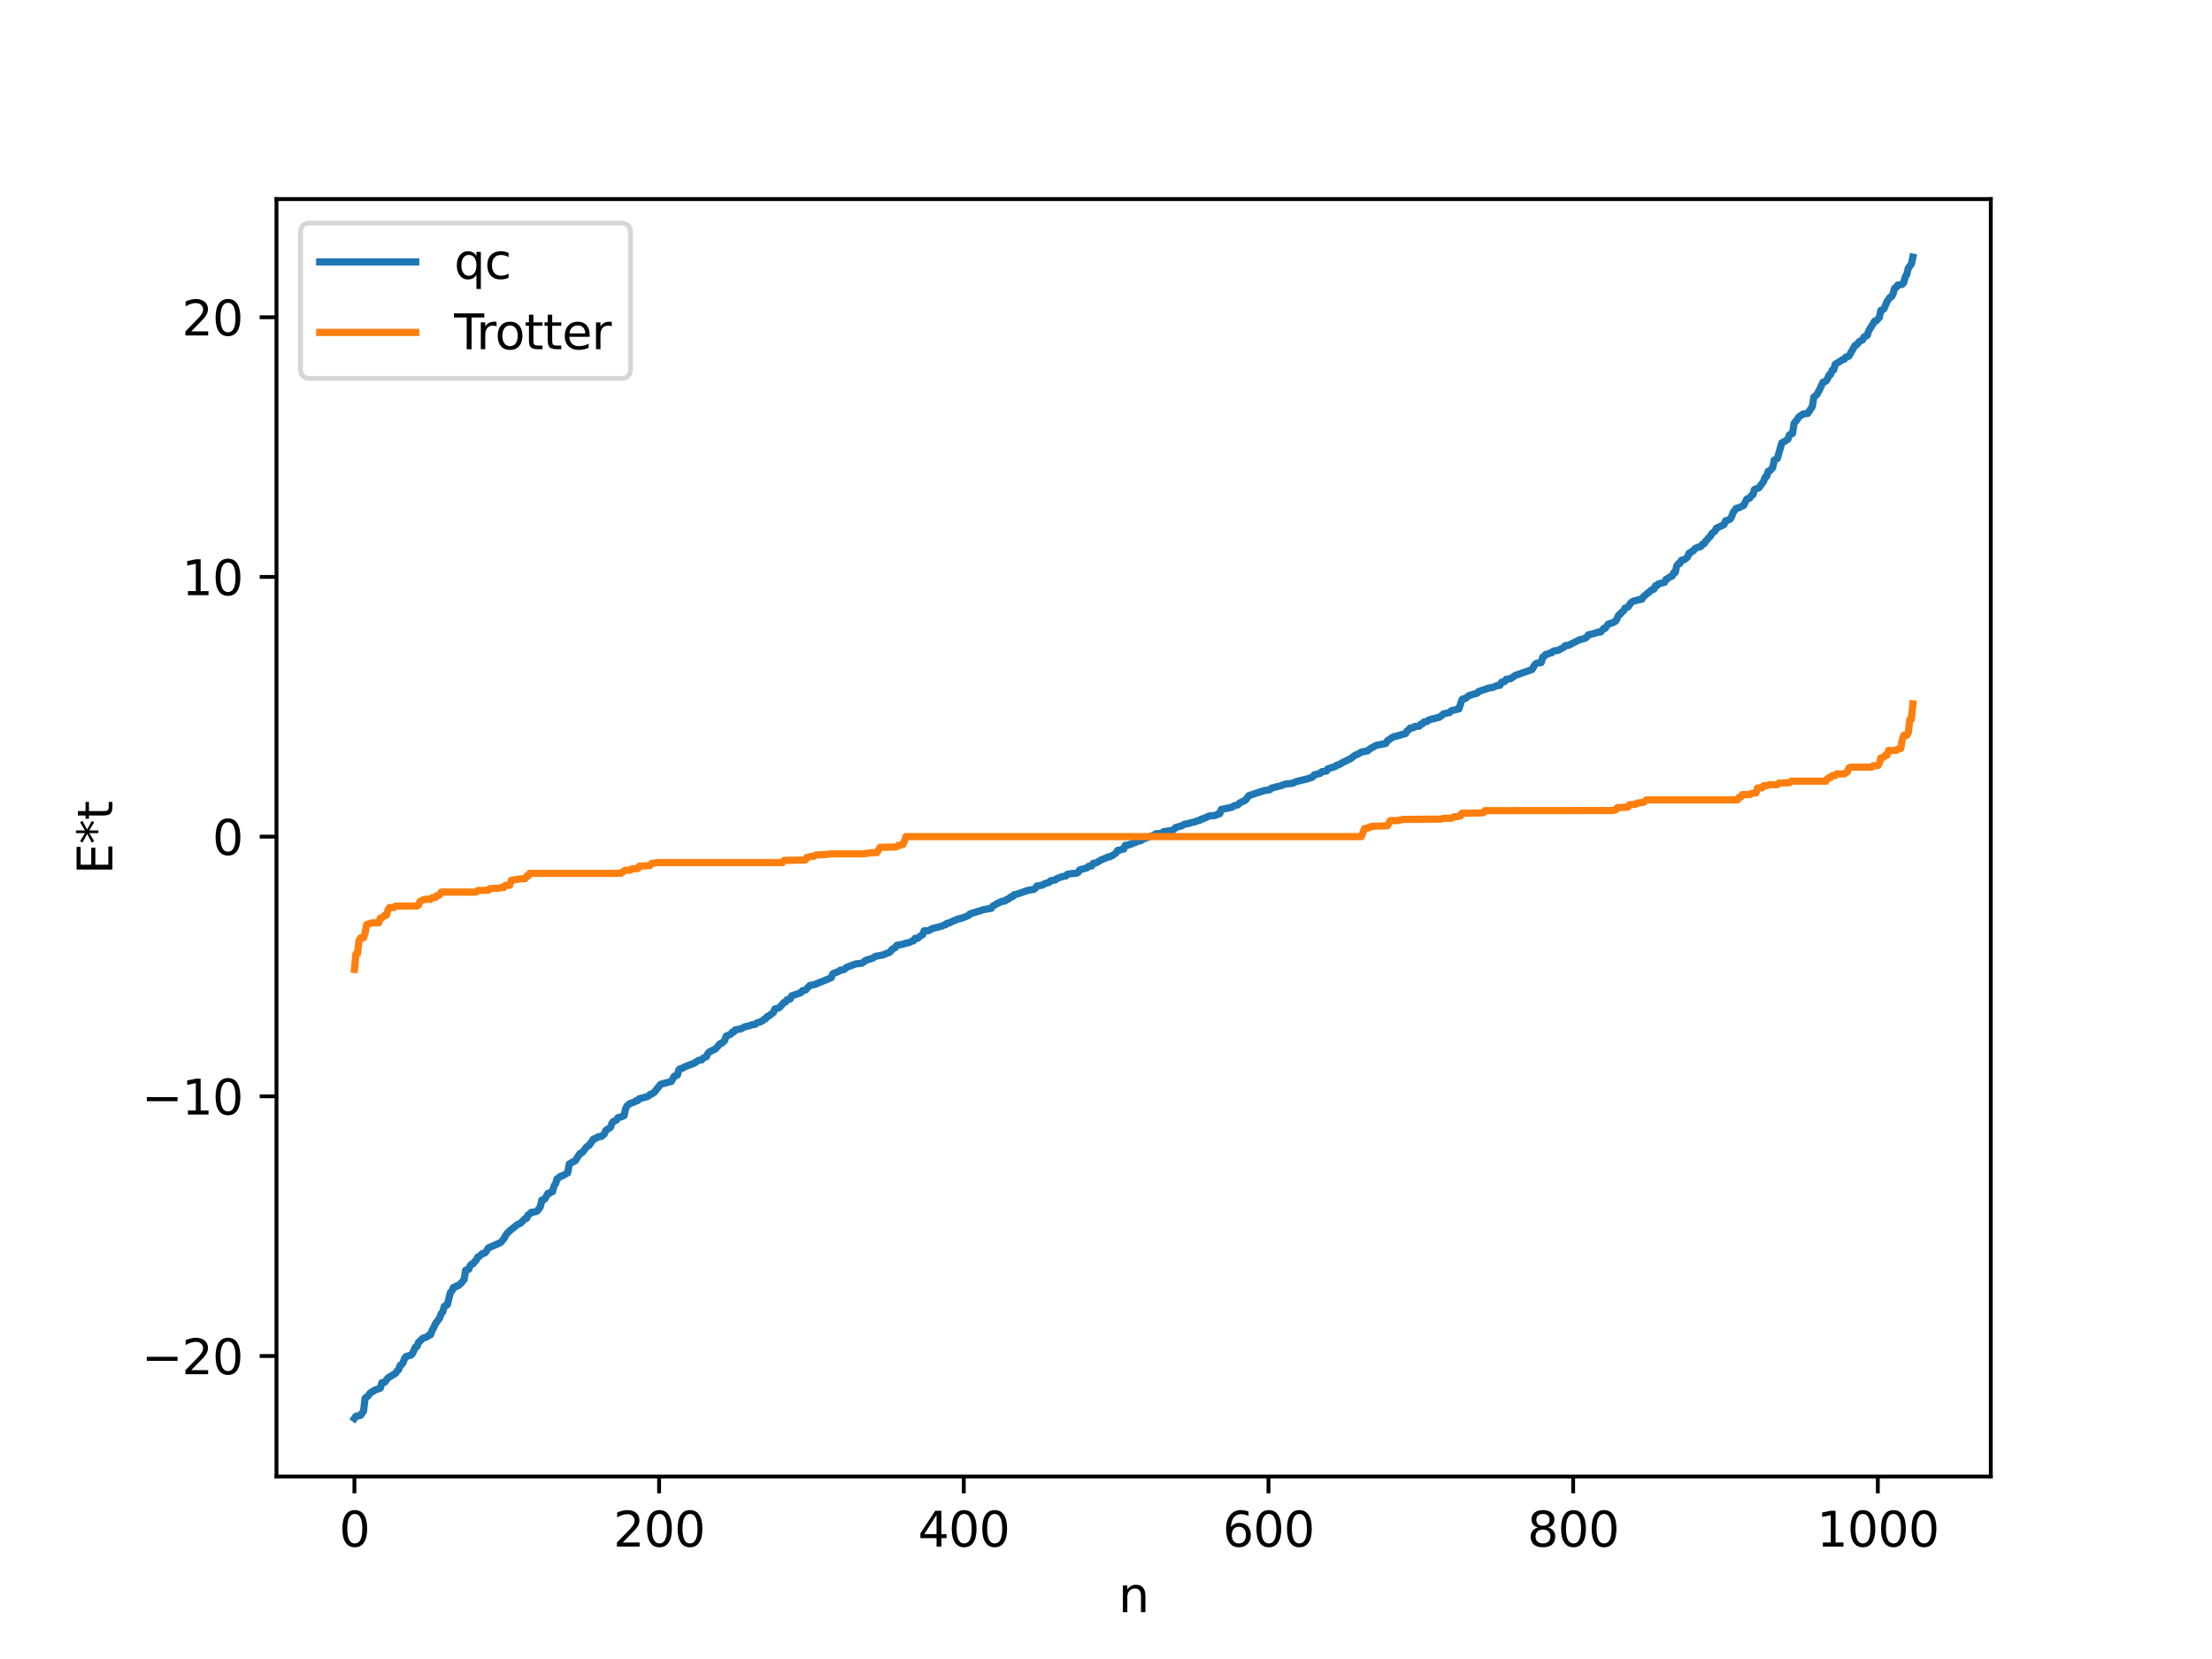 <?xml version="1.0" encoding="utf-8" standalone="no"?>
<!DOCTYPE svg PUBLIC "-//W3C//DTD SVG 1.1//EN"
  "http://www.w3.org/Graphics/SVG/1.1/DTD/svg11.dtd">
<svg xmlns:xlink="http://www.w3.org/1999/xlink" width="460.8pt" height="345.6pt" viewBox="0 0 460.8 345.6" xmlns="http://www.w3.org/2000/svg" version="1.1">
 <defs>
  <style type="text/css">*{stroke-linejoin: round; stroke-linecap: butt}</style>
 </defs>
 <g id="figure_1">
  <g id="patch_1">
   <path d="M 0 345.6 
L 460.8 345.6 
L 460.8 0 
L 0 0 
z
" style="fill: #ffffff"/>
  </g>
  <g id="axes_1">
   <g id="patch_2">
    <path d="M 57.6 307.584 
L 414.72 307.584 
L 414.72 41.472 
L 57.6 41.472 
z
" style="fill: #ffffff"/>
   </g>
   <g id="matplotlib.axis_1">
    <g id="xtick_1">
     <g id="line2d_1">
      <defs>
       <path id="mb90db8ab12" d="M 0 0 
L 0 3.5 
" style="stroke: #000000; stroke-width: 0.8"/>
      </defs>
      <g>
       <use xlink:href="#mb90db8ab12" x="73.833" y="307.584" style="stroke: #000000; stroke-width: 0.8"/>
      </g>
     </g>
     <g id="text_1">
      <!-- 0 -->
      <g transform="translate(70.651 322.182) scale(0.1 -0.1)">
       <defs>
        <path id="DejaVuSans-30" d="M 2034 4250 
Q 1547 4250 1301 3770 
Q 1056 3291 1056 2328 
Q 1056 1369 1301 889 
Q 1547 409 2034 409 
Q 2525 409 2770 889 
Q 3016 1369 3016 2328 
Q 3016 3291 2770 3770 
Q 2525 4250 2034 4250 
z
M 2034 4750 
Q 2819 4750 3233 4129 
Q 3647 3509 3647 2328 
Q 3647 1150 3233 529 
Q 2819 -91 2034 -91 
Q 1250 -91 836 529 
Q 422 1150 422 2328 
Q 422 3509 836 4129 
Q 1250 4750 2034 4750 
z
" transform="scale(0.016)"/>
       </defs>
       <use xlink:href="#DejaVuSans-30"/>
      </g>
     </g>
    </g>
    <g id="xtick_2">
     <g id="line2d_2">
      <g>
       <use xlink:href="#mb90db8ab12" x="137.304" y="307.584" style="stroke: #000000; stroke-width: 0.8"/>
      </g>
     </g>
     <g id="text_2">
      <!-- 200 -->
      <g transform="translate(127.76 322.182) scale(0.1 -0.1)">
       <defs>
        <path id="DejaVuSans-32" d="M 1228 531 
L 3431 531 
L 3431 0 
L 469 0 
L 469 531 
Q 828 903 1448 1529 
Q 2069 2156 2228 2338 
Q 2531 2678 2651 2914 
Q 2772 3150 2772 3378 
Q 2772 3750 2511 3984 
Q 2250 4219 1831 4219 
Q 1534 4219 1204 4116 
Q 875 4013 500 3803 
L 500 4441 
Q 881 4594 1212 4672 
Q 1544 4750 1819 4750 
Q 2544 4750 2975 4387 
Q 3406 4025 3406 3419 
Q 3406 3131 3298 2873 
Q 3191 2616 2906 2266 
Q 2828 2175 2409 1742 
Q 1991 1309 1228 531 
z
" transform="scale(0.016)"/>
       </defs>
       <use xlink:href="#DejaVuSans-32"/>
       <use xlink:href="#DejaVuSans-30" x="63.623"/>
       <use xlink:href="#DejaVuSans-30" x="127.246"/>
      </g>
     </g>
    </g>
    <g id="xtick_3">
     <g id="line2d_3">
      <g>
       <use xlink:href="#mb90db8ab12" x="200.775" y="307.584" style="stroke: #000000; stroke-width: 0.8"/>
      </g>
     </g>
     <g id="text_3">
      <!-- 400 -->
      <g transform="translate(191.231 322.182) scale(0.1 -0.1)">
       <defs>
        <path id="DejaVuSans-34" d="M 2419 4116 
L 825 1625 
L 2419 1625 
L 2419 4116 
z
M 2253 4666 
L 3047 4666 
L 3047 1625 
L 3713 1625 
L 3713 1100 
L 3047 1100 
L 3047 0 
L 2419 0 
L 2419 1100 
L 313 1100 
L 313 1709 
L 2253 4666 
z
" transform="scale(0.016)"/>
       </defs>
       <use xlink:href="#DejaVuSans-34"/>
       <use xlink:href="#DejaVuSans-30" x="63.623"/>
       <use xlink:href="#DejaVuSans-30" x="127.246"/>
      </g>
     </g>
    </g>
    <g id="xtick_4">
     <g id="line2d_4">
      <g>
       <use xlink:href="#mb90db8ab12" x="264.246" y="307.584" style="stroke: #000000; stroke-width: 0.8"/>
      </g>
     </g>
     <g id="text_4">
      <!-- 600 -->
      <g transform="translate(254.702 322.182) scale(0.1 -0.1)">
       <defs>
        <path id="DejaVuSans-36" d="M 2113 2584 
Q 1688 2584 1439 2293 
Q 1191 2003 1191 1497 
Q 1191 994 1439 701 
Q 1688 409 2113 409 
Q 2538 409 2786 701 
Q 3034 994 3034 1497 
Q 3034 2003 2786 2293 
Q 2538 2584 2113 2584 
z
M 3366 4563 
L 3366 3988 
Q 3128 4100 2886 4159 
Q 2644 4219 2406 4219 
Q 1781 4219 1451 3797 
Q 1122 3375 1075 2522 
Q 1259 2794 1537 2939 
Q 1816 3084 2150 3084 
Q 2853 3084 3261 2657 
Q 3669 2231 3669 1497 
Q 3669 778 3244 343 
Q 2819 -91 2113 -91 
Q 1303 -91 875 529 
Q 447 1150 447 2328 
Q 447 3434 972 4092 
Q 1497 4750 2381 4750 
Q 2619 4750 2861 4703 
Q 3103 4656 3366 4563 
z
" transform="scale(0.016)"/>
       </defs>
       <use xlink:href="#DejaVuSans-36"/>
       <use xlink:href="#DejaVuSans-30" x="63.623"/>
       <use xlink:href="#DejaVuSans-30" x="127.246"/>
      </g>
     </g>
    </g>
    <g id="xtick_5">
     <g id="line2d_5">
      <g>
       <use xlink:href="#mb90db8ab12" x="327.717" y="307.584" style="stroke: #000000; stroke-width: 0.8"/>
      </g>
     </g>
     <g id="text_5">
      <!-- 800 -->
      <g transform="translate(318.173 322.182) scale(0.1 -0.1)">
       <defs>
        <path id="DejaVuSans-38" d="M 2034 2216 
Q 1584 2216 1326 1975 
Q 1069 1734 1069 1313 
Q 1069 891 1326 650 
Q 1584 409 2034 409 
Q 2484 409 2743 651 
Q 3003 894 3003 1313 
Q 3003 1734 2745 1975 
Q 2488 2216 2034 2216 
z
M 1403 2484 
Q 997 2584 770 2862 
Q 544 3141 544 3541 
Q 544 4100 942 4425 
Q 1341 4750 2034 4750 
Q 2731 4750 3128 4425 
Q 3525 4100 3525 3541 
Q 3525 3141 3298 2862 
Q 3072 2584 2669 2484 
Q 3125 2378 3379 2068 
Q 3634 1759 3634 1313 
Q 3634 634 3220 271 
Q 2806 -91 2034 -91 
Q 1263 -91 848 271 
Q 434 634 434 1313 
Q 434 1759 690 2068 
Q 947 2378 1403 2484 
z
M 1172 3481 
Q 1172 3119 1398 2916 
Q 1625 2713 2034 2713 
Q 2441 2713 2670 2916 
Q 2900 3119 2900 3481 
Q 2900 3844 2670 4047 
Q 2441 4250 2034 4250 
Q 1625 4250 1398 4047 
Q 1172 3844 1172 3481 
z
" transform="scale(0.016)"/>
       </defs>
       <use xlink:href="#DejaVuSans-38"/>
       <use xlink:href="#DejaVuSans-30" x="63.623"/>
       <use xlink:href="#DejaVuSans-30" x="127.246"/>
      </g>
     </g>
    </g>
    <g id="xtick_6">
     <g id="line2d_6">
      <g>
       <use xlink:href="#mb90db8ab12" x="391.188" y="307.584" style="stroke: #000000; stroke-width: 0.8"/>
      </g>
     </g>
     <g id="text_6">
      <!-- 1000 -->
      <g transform="translate(378.463 322.182) scale(0.1 -0.1)">
       <defs>
        <path id="DejaVuSans-31" d="M 794 531 
L 1825 531 
L 1825 4091 
L 703 3866 
L 703 4441 
L 1819 4666 
L 2450 4666 
L 2450 531 
L 3481 531 
L 3481 0 
L 794 0 
L 794 531 
z
" transform="scale(0.016)"/>
       </defs>
       <use xlink:href="#DejaVuSans-31"/>
       <use xlink:href="#DejaVuSans-30" x="63.623"/>
       <use xlink:href="#DejaVuSans-30" x="127.246"/>
       <use xlink:href="#DejaVuSans-30" x="190.869"/>
      </g>
     </g>
    </g>
    <g id="text_7">
     <!-- n -->
     <g transform="translate(232.991 335.861) scale(0.1 -0.1)">
      <defs>
       <path id="DejaVuSans-6e" d="M 3513 2113 
L 3513 0 
L 2938 0 
L 2938 2094 
Q 2938 2591 2744 2837 
Q 2550 3084 2163 3084 
Q 1697 3084 1428 2787 
Q 1159 2491 1159 1978 
L 1159 0 
L 581 0 
L 581 3500 
L 1159 3500 
L 1159 2956 
Q 1366 3272 1645 3428 
Q 1925 3584 2291 3584 
Q 2894 3584 3203 3211 
Q 3513 2838 3513 2113 
z
" transform="scale(0.016)"/>
      </defs>
      <use xlink:href="#DejaVuSans-6e"/>
     </g>
    </g>
   </g>
   <g id="matplotlib.axis_2">
    <g id="ytick_1">
     <g id="line2d_7">
      <defs>
       <path id="mfe3b3a4304" d="M 0 0 
L -3.5 0 
" style="stroke: #000000; stroke-width: 0.8"/>
      </defs>
      <g>
       <use xlink:href="#mfe3b3a4304" x="57.6" y="282.479" style="stroke: #000000; stroke-width: 0.8"/>
      </g>
     </g>
     <g id="text_8">
      <!-- −20 -->
      <g transform="translate(29.495 286.279) scale(0.1 -0.1)">
       <defs>
        <path id="DejaVuSans-2212" d="M 678 2272 
L 4684 2272 
L 4684 1741 
L 678 1741 
L 678 2272 
z
" transform="scale(0.016)"/>
       </defs>
       <use xlink:href="#DejaVuSans-2212"/>
       <use xlink:href="#DejaVuSans-32" x="83.789"/>
       <use xlink:href="#DejaVuSans-30" x="147.412"/>
      </g>
     </g>
    </g>
    <g id="ytick_2">
     <g id="line2d_8">
      <g>
       <use xlink:href="#mfe3b3a4304" x="57.6" y="228.381" style="stroke: #000000; stroke-width: 0.8"/>
      </g>
     </g>
     <g id="text_9">
      <!-- −10 -->
      <g transform="translate(29.495 232.181) scale(0.1 -0.1)">
       <use xlink:href="#DejaVuSans-2212"/>
       <use xlink:href="#DejaVuSans-31" x="83.789"/>
       <use xlink:href="#DejaVuSans-30" x="147.412"/>
      </g>
     </g>
    </g>
    <g id="ytick_3">
     <g id="line2d_9">
      <g>
       <use xlink:href="#mfe3b3a4304" x="57.6" y="174.284" style="stroke: #000000; stroke-width: 0.8"/>
      </g>
     </g>
     <g id="text_10">
      <!-- 0 -->
      <g transform="translate(44.237 178.083) scale(0.1 -0.1)">
       <use xlink:href="#DejaVuSans-30"/>
      </g>
     </g>
    </g>
    <g id="ytick_4">
     <g id="line2d_10">
      <g>
       <use xlink:href="#mfe3b3a4304" x="57.6" y="120.186" style="stroke: #000000; stroke-width: 0.8"/>
      </g>
     </g>
     <g id="text_11">
      <!-- 10 -->
      <g transform="translate(37.875 123.985) scale(0.1 -0.1)">
       <use xlink:href="#DejaVuSans-31"/>
       <use xlink:href="#DejaVuSans-30" x="63.623"/>
      </g>
     </g>
    </g>
    <g id="ytick_5">
     <g id="line2d_11">
      <g>
       <use xlink:href="#mfe3b3a4304" x="57.6" y="66.088" style="stroke: #000000; stroke-width: 0.8"/>
      </g>
     </g>
     <g id="text_12">
      <!-- 20 -->
      <g transform="translate(37.875 69.887) scale(0.1 -0.1)">
       <use xlink:href="#DejaVuSans-32"/>
       <use xlink:href="#DejaVuSans-30" x="63.623"/>
      </g>
     </g>
    </g>
    <g id="text_13">
     <!-- E*t -->
     <g transform="translate(23.416 182.148) rotate(-90) scale(0.1 -0.1)">
      <defs>
       <path id="DejaVuSans-45" d="M 628 4666 
L 3578 4666 
L 3578 4134 
L 1259 4134 
L 1259 2753 
L 3481 2753 
L 3481 2222 
L 1259 2222 
L 1259 531 
L 3634 531 
L 3634 0 
L 628 0 
L 628 4666 
z
" transform="scale(0.016)"/>
       <path id="DejaVuSans-2a" d="M 3009 3897 
L 1888 3291 
L 3009 2681 
L 2828 2375 
L 1778 3009 
L 1778 1831 
L 1422 1831 
L 1422 3009 
L 372 2375 
L 191 2681 
L 1313 3291 
L 191 3897 
L 372 4206 
L 1422 3572 
L 1422 4750 
L 1778 4750 
L 1778 3572 
L 2828 4206 
L 3009 3897 
z
" transform="scale(0.016)"/>
       <path id="DejaVuSans-74" d="M 1172 4494 
L 1172 3500 
L 2356 3500 
L 2356 3053 
L 1172 3053 
L 1172 1153 
Q 1172 725 1289 603 
Q 1406 481 1766 481 
L 2356 481 
L 2356 0 
L 1766 0 
Q 1100 0 847 248 
Q 594 497 594 1153 
L 594 3053 
L 172 3053 
L 172 3500 
L 594 3500 
L 594 4494 
L 1172 4494 
z
" transform="scale(0.016)"/>
      </defs>
      <use xlink:href="#DejaVuSans-45"/>
      <use xlink:href="#DejaVuSans-2a" x="63.184"/>
      <use xlink:href="#DejaVuSans-74" x="113.184"/>
     </g>
    </g>
   </g>
   <g id="line2d_12">
    <path d="M 73.833 295.488 
L 74.15 295.033 
L 75.102 294.857 
L 75.737 293.952 
L 76.054 291.266 
L 76.689 290.813 
L 77.006 290.295 
L 77.324 290.026 
L 77.641 289.907 
L 77.958 289.638 
L 79.228 289.177 
L 79.545 288.065 
L 80.18 287.916 
L 80.815 287.052 
L 82.084 286.291 
L 82.401 286.095 
L 82.719 285.584 
L 83.036 285.339 
L 83.353 284.414 
L 83.671 284.264 
L 83.988 283.817 
L 84.305 282.946 
L 84.623 282.573 
L 85.575 282.315 
L 85.892 282.032 
L 86.527 280.642 
L 86.844 280.533 
L 87.162 279.673 
L 88.114 278.759 
L 88.748 278.586 
L 89.066 278.415 
L 89.383 278.1 
L 89.7 278.051 
L 90.018 277.146 
L 90.335 276.636 
L 90.653 275.859 
L 91.605 274.51 
L 91.922 273.644 
L 92.239 273.28 
L 92.557 272.14 
L 93.191 271.804 
L 93.826 269.243 
L 94.143 268.946 
L 94.461 268.192 
L 94.778 268.152 
L 95.096 267.875 
L 95.413 267.861 
L 96.048 267.329 
L 96.682 266.557 
L 97 264.605 
L 97.634 264.427 
L 97.952 263.647 
L 98.269 263.317 
L 98.586 263.241 
L 98.904 262.769 
L 99.221 262.51 
L 99.539 261.858 
L 99.856 261.711 
L 100.491 261.143 
L 100.808 261.103 
L 101.125 260.926 
L 101.76 259.954 
L 104.299 258.838 
L 104.934 258.087 
L 105.568 256.995 
L 106.203 256.382 
L 107.79 255.104 
L 108.424 254.834 
L 109.377 253.863 
L 109.694 253.8 
L 110.011 253.08 
L 110.329 252.94 
L 110.646 252.563 
L 111.598 252.421 
L 111.915 252.282 
L 112.55 251.425 
L 112.867 249.999 
L 113.185 249.968 
L 113.502 249.749 
L 114.137 248.604 
L 114.454 248.602 
L 114.772 248.291 
L 115.089 248.255 
L 115.406 247.085 
L 115.724 246.628 
L 116.041 245.571 
L 116.358 245.407 
L 116.676 245.085 
L 117.31 244.881 
L 117.945 244.489 
L 118.262 244.324 
L 118.58 242.49 
L 119.215 242.104 
L 119.849 241.807 
L 120.801 240.31 
L 121.119 240.19 
L 121.436 239.93 
L 122.071 239.095 
L 122.388 238.762 
L 122.705 238.616 
L 123.658 237.266 
L 123.975 237.233 
L 124.61 236.805 
L 125.244 236.748 
L 125.879 236.259 
L 126.196 235.487 
L 127.148 234.871 
L 127.466 234.017 
L 127.783 233.61 
L 128.418 233.342 
L 128.735 232.815 
L 129.37 232.676 
L 130.005 232.413 
L 130.322 230.984 
L 130.639 230.352 
L 131.274 229.865 
L 132.226 229.54 
L 132.543 229.271 
L 132.861 229.263 
L 133.178 228.885 
L 134.765 228.47 
L 135.082 228.323 
L 135.4 227.992 
L 135.717 227.943 
L 136.352 227.487 
L 137.621 225.879 
L 139.843 225.285 
L 140.477 224.178 
L 141.112 223.963 
L 141.429 222.825 
L 141.747 222.612 
L 142.064 222.586 
L 142.699 222.207 
L 144.603 221.492 
L 145.238 221.065 
L 145.555 220.886 
L 146.19 220.785 
L 146.507 220.411 
L 147.142 220.135 
L 147.459 219.49 
L 147.777 219.125 
L 149.046 218.518 
L 149.998 217.425 
L 150.315 217.35 
L 150.95 216.784 
L 151.267 215.854 
L 151.902 215.559 
L 152.22 215.45 
L 152.537 215.031 
L 152.854 214.983 
L 153.172 214.543 
L 154.124 214.371 
L 154.441 214.294 
L 155.076 213.925 
L 156.028 213.708 
L 156.662 213.478 
L 157.297 213.419 
L 157.615 213.122 
L 158.249 212.918 
L 158.884 212.632 
L 159.201 212.317 
L 159.519 212.208 
L 159.836 211.76 
L 160.153 211.664 
L 161.105 210.91 
L 161.423 210.179 
L 162.058 210.025 
L 162.375 209.893 
L 163.327 208.815 
L 163.644 208.735 
L 163.962 208.247 
L 164.596 208.125 
L 164.914 207.458 
L 166.818 206.808 
L 167.135 206.393 
L 167.77 206.263 
L 168.722 205.281 
L 169.674 205.105 
L 172.53 203.944 
L 173.165 203.667 
L 173.482 202.851 
L 174.752 202.343 
L 175.069 202.093 
L 175.704 202.03 
L 176.021 201.849 
L 176.339 201.517 
L 178.243 200.805 
L 179.512 200.656 
L 180.464 200.002 
L 181.734 199.641 
L 182.368 199.222 
L 183.638 198.991 
L 184.272 198.83 
L 184.59 198.64 
L 185.224 198.437 
L 185.542 198.18 
L 185.859 197.74 
L 186.494 197.413 
L 186.811 196.926 
L 188.081 196.705 
L 188.715 196.474 
L 189.35 196.383 
L 189.985 196.053 
L 190.302 195.99 
L 190.62 195.468 
L 191.254 195.434 
L 191.572 195.093 
L 192.206 194.716 
L 192.524 193.895 
L 193.476 193.869 
L 194.11 193.475 
L 196.332 192.888 
L 196.649 192.691 
L 196.967 192.637 
L 197.284 192.334 
L 197.601 192.328 
L 198.871 191.72 
L 199.188 191.65 
L 199.505 191.442 
L 200.14 191.344 
L 201.727 190.745 
L 202.044 190.395 
L 204.9 189.495 
L 206.487 189.227 
L 206.805 188.78 
L 208.074 188.033 
L 208.391 187.958 
L 208.709 187.751 
L 209.343 187.714 
L 209.661 187.384 
L 209.978 187.351 
L 210.613 186.823 
L 210.93 186.799 
L 211.248 186.393 
L 211.882 186.266 
L 214.104 185.485 
L 215.373 185.27 
L 215.691 185.022 
L 216.008 184.568 
L 216.96 184.426 
L 217.277 184.33 
L 217.595 184.076 
L 218.547 183.826 
L 218.864 183.47 
L 219.816 183.313 
L 220.134 183.022 
L 221.403 182.586 
L 222.038 182.49 
L 222.355 182.134 
L 222.99 182.02 
L 224.259 181.898 
L 224.577 181.757 
L 224.894 181.221 
L 226.481 180.775 
L 226.798 180.454 
L 227.433 180.391 
L 227.75 179.842 
L 228.385 179.744 
L 229.337 179.151 
L 230.606 178.64 
L 230.924 178.482 
L 231.241 178.472 
L 231.876 178.135 
L 232.51 177.666 
L 232.828 177.15 
L 233.145 177.125 
L 233.78 176.892 
L 234.097 176.882 
L 234.415 176.082 
L 235.049 176.062 
L 235.367 175.868 
L 235.684 175.851 
L 236.319 175.519 
L 236.636 175.476 
L 236.953 175.285 
L 237.588 175.153 
L 238.223 174.76 
L 240.444 173.943 
L 240.762 173.697 
L 242.031 173.598 
L 242.348 173.274 
L 244.253 172.961 
L 244.57 172.761 
L 244.887 172.392 
L 246.157 172.041 
L 246.791 171.681 
L 247.426 171.597 
L 248.378 171.306 
L 249.013 171.196 
L 249.33 171.021 
L 249.965 170.865 
L 250.282 170.604 
L 250.6 170.585 
L 251.869 169.987 
L 253.139 169.893 
L 253.773 169.536 
L 254.091 169.51 
L 254.408 168.621 
L 256.629 168.176 
L 256.947 167.908 
L 257.899 167.649 
L 258.216 167.295 
L 259.486 166.666 
L 260.12 165.761 
L 263.294 164.708 
L 264.563 164.506 
L 264.881 164.18 
L 266.785 163.692 
L 267.737 163.339 
L 269.324 163.158 
L 269.958 162.833 
L 272.497 162.214 
L 273.449 161.872 
L 273.767 161.427 
L 275.036 161.103 
L 275.353 160.76 
L 276.305 160.632 
L 276.623 160.16 
L 278.21 159.663 
L 278.527 159.369 
L 278.844 159.342 
L 279.479 158.968 
L 281.383 158.016 
L 282.018 157.54 
L 282.335 157.314 
L 282.97 157.062 
L 283.605 156.665 
L 284.874 156.419 
L 285.509 155.914 
L 286.778 155.241 
L 288.682 154.883 
L 289 154.336 
L 289.952 153.692 
L 290.269 153.507 
L 290.904 153.352 
L 291.856 153.072 
L 292.808 152.809 
L 293.125 152.252 
L 293.443 152.071 
L 293.76 151.661 
L 294.395 151.617 
L 294.712 151.326 
L 295.664 151.274 
L 295.981 150.854 
L 296.299 150.807 
L 296.616 150.417 
L 297.251 150.324 
L 297.568 150.029 
L 298.52 149.717 
L 298.838 149.714 
L 299.472 149.464 
L 299.79 149.444 
L 300.424 148.99 
L 300.742 148.702 
L 302.011 148.426 
L 302.329 148.055 
L 303.915 147.674 
L 304.55 145.754 
L 304.867 145.547 
L 305.185 145.536 
L 306.137 144.855 
L 307.724 144.399 
L 308.041 144.051 
L 310.262 143.293 
L 310.897 143.233 
L 311.849 142.828 
L 312.484 142.745 
L 312.801 142.109 
L 313.436 141.991 
L 313.753 141.518 
L 314.705 141.377 
L 315.658 140.707 
L 319.148 139.471 
L 319.783 138.392 
L 320.1 138.167 
L 321.053 138.031 
L 321.37 136.897 
L 321.687 136.738 
L 322.005 136.327 
L 322.322 136.302 
L 322.957 136.009 
L 323.274 135.969 
L 323.591 135.617 
L 324.226 135.517 
L 324.543 135.502 
L 325.813 134.809 
L 326.13 134.466 
L 326.765 134.443 
L 327.4 134.108 
L 328.986 133.316 
L 330.256 132.94 
L 330.573 132.683 
L 330.891 132.242 
L 332.477 131.87 
L 332.795 131.691 
L 333.429 131.676 
L 334.064 130.92 
L 334.381 130.881 
L 335.016 130.029 
L 335.968 129.711 
L 336.603 129.372 
L 337.238 128.086 
L 337.555 127.945 
L 337.872 127.478 
L 338.19 127.285 
L 338.507 126.692 
L 339.142 126.454 
L 339.777 125.526 
L 340.411 125.165 
L 341.046 125.074 
L 341.363 124.906 
L 341.998 124.849 
L 342.315 124.353 
L 342.95 123.814 
L 344.22 122.778 
L 344.537 122.741 
L 344.854 122.025 
L 345.172 121.997 
L 345.489 121.628 
L 346.758 121.321 
L 347.076 120.663 
L 347.393 120.573 
L 347.71 120.269 
L 348.345 119.998 
L 348.662 119.321 
L 348.98 119.277 
L 349.297 117.892 
L 349.615 117.436 
L 349.932 117.394 
L 350.249 116.737 
L 350.884 116.581 
L 351.519 116.088 
L 351.836 115.252 
L 352.153 115.176 
L 352.471 114.841 
L 352.788 114.719 
L 353.105 114.271 
L 353.74 113.971 
L 354.058 113.964 
L 354.375 113.783 
L 354.692 113.34 
L 355.01 113.277 
L 355.327 112.712 
L 355.644 112.434 
L 355.962 111.996 
L 356.279 111.752 
L 356.596 111.164 
L 357.231 110.663 
L 357.548 110.045 
L 359.135 109.285 
L 359.453 108.508 
L 360.087 108.312 
L 360.405 108.142 
L 360.722 107.661 
L 361.039 106.775 
L 361.674 105.902 
L 362.309 105.751 
L 362.943 105.434 
L 363.261 105.258 
L 363.896 103.96 
L 364.53 103.735 
L 364.848 103.226 
L 365.165 103.054 
L 365.482 101.976 
L 366.434 101.608 
L 367.386 100.281 
L 367.704 99.433 
L 368.021 99.251 
L 368.339 98.198 
L 368.656 98.104 
L 369.291 97.394 
L 369.608 95.846 
L 370.243 95.528 
L 371.195 92.24 
L 371.829 91.908 
L 372.464 91.491 
L 372.781 90.579 
L 373.416 90.288 
L 373.734 88.202 
L 374.368 87.429 
L 374.686 86.888 
L 375.638 86.235 
L 376.59 86.128 
L 377.542 84.687 
L 377.859 82.708 
L 378.494 82.201 
L 379.129 80.994 
L 379.763 79.627 
L 380.398 79.38 
L 380.715 78.908 
L 381.033 78.108 
L 381.35 78.003 
L 381.667 77.118 
L 381.985 77.067 
L 382.302 75.905 
L 383.889 74.887 
L 384.206 74.833 
L 384.524 74.374 
L 384.841 74.344 
L 385.158 74.182 
L 386.428 71.978 
L 386.745 71.848 
L 387.38 71.103 
L 388.015 70.816 
L 388.332 70.158 
L 388.967 69.901 
L 389.284 68.929 
L 390.553 66.865 
L 390.871 66.841 
L 391.505 66.098 
L 391.823 64.649 
L 392.14 64.576 
L 392.458 64.338 
L 393.092 62.835 
L 393.727 61.93 
L 394.044 61.803 
L 394.362 61.197 
L 394.679 60.046 
L 394.996 59.91 
L 395.314 59.388 
L 396.266 59.244 
L 396.583 58.847 
L 396.9 57.695 
L 397.218 57.156 
L 397.535 55.855 
L 398.17 55.031 
L 398.487 53.568 
L 398.487 53.568 
" clip-path="url(#p1354db51b9)" style="fill: none; stroke: #1f77b4; stroke-width: 1.5; stroke-linecap: square"/>
   </g>
   <g id="line2d_13">
    <path d="M 73.833 201.941 
L 74.15 198.713 
L 74.467 198.713 
L 74.785 195.955 
L 75.102 195.382 
L 75.737 195.382 
L 76.054 194.349 
L 76.372 192.607 
L 77.641 192.23 
L 78.91 192.23 
L 79.228 191.247 
L 79.545 191.247 
L 80.18 190.672 
L 80.497 190.672 
L 80.815 189.585 
L 81.132 189.073 
L 82.084 189.064 
L 82.401 188.761 
L 86.844 188.744 
L 87.162 188.578 
L 87.479 187.791 
L 88.431 187.344 
L 89.7 187.344 
L 90.018 186.996 
L 90.653 186.996 
L 90.97 186.591 
L 91.287 186.591 
L 91.605 186.38 
L 91.922 185.838 
L 99.221 185.838 
L 99.539 185.515 
L 101.76 185.438 
L 102.077 185.103 
L 103.981 185.028 
L 104.299 184.897 
L 104.934 184.897 
L 105.251 184.438 
L 106.203 184.415 
L 106.52 183.378 
L 108.742 183.037 
L 109.377 183.037 
L 109.694 182.513 
L 110.011 182.513 
L 110.329 181.934 
L 129.37 181.934 
L 130.005 181.416 
L 130.322 181.296 
L 131.274 181.276 
L 131.591 181.007 
L 132.861 180.946 
L 133.178 180.428 
L 135.4 180.319 
L 135.717 179.878 
L 136.986 179.693 
L 163.01 179.693 
L 163.327 179.235 
L 167.77 179.151 
L 168.087 178.584 
L 168.405 178.584 
L 168.722 178.432 
L 169.674 178.335 
L 169.991 178.101 
L 171.896 178.03 
L 172.53 177.936 
L 173.165 177.866 
L 180.147 177.866 
L 180.464 177.745 
L 180.781 177.745 
L 181.416 177.627 
L 182.686 177.627 
L 183.32 176.524 
L 186.494 176.45 
L 186.811 176.354 
L 187.129 176.111 
L 187.446 176.111 
L 187.763 175.947 
L 188.081 175.947 
L 188.398 175.261 
L 188.715 174.284 
L 283.605 174.284 
L 284.239 172.62 
L 284.557 172.62 
L 284.874 172.456 
L 285.191 172.456 
L 285.509 172.213 
L 286.143 172.117 
L 289 172.043 
L 289.634 170.94 
L 291.221 170.94 
L 292.173 170.701 
L 300.107 170.631 
L 300.742 170.466 
L 302.329 170.466 
L 302.963 170.135 
L 303.598 170.135 
L 303.915 169.983 
L 304.233 169.983 
L 304.55 169.416 
L 308.993 169.332 
L 309.31 168.874 
L 335.968 168.849 
L 336.603 168.689 
L 336.92 168.248 
L 339.142 168.139 
L 339.459 167.621 
L 340.729 167.56 
L 341.046 167.291 
L 342.315 167.151 
L 342.633 166.962 
L 342.95 166.633 
L 361.991 166.633 
L 362.309 166.054 
L 362.626 166.054 
L 362.943 165.53 
L 364.53 165.53 
L 364.848 165.292 
L 365.8 165.189 
L 366.117 164.153 
L 367.069 164.129 
L 367.386 163.67 
L 368.021 163.67 
L 368.656 163.464 
L 370.243 163.464 
L 370.56 163.129 
L 372.781 163.053 
L 373.099 162.729 
L 380.398 162.729 
L 380.715 162.187 
L 381.033 161.976 
L 381.35 161.976 
L 381.667 161.572 
L 382.302 161.572 
L 382.62 161.223 
L 384.206 161.223 
L 384.841 160.776 
L 385.158 159.989 
L 385.476 159.823 
L 389.919 159.806 
L 390.236 159.503 
L 391.188 159.494 
L 391.505 158.982 
L 391.823 157.895 
L 392.14 157.895 
L 392.458 157.675 
L 392.775 157.32 
L 393.092 157.32 
L 393.41 156.337 
L 394.996 156.337 
L 395.314 156.067 
L 395.948 155.96 
L 396.266 154.218 
L 396.583 153.185 
L 397.218 153.185 
L 397.535 152.612 
L 397.853 149.854 
L 398.17 149.854 
L 398.487 146.626 
L 398.487 146.626 
" clip-path="url(#p1354db51b9)" style="fill: none; stroke: #ff7f0e; stroke-width: 1.5; stroke-linecap: square"/>
   </g>
   <g id="patch_3">
    <path d="M 57.6 307.584 
L 57.6 41.472 
" style="fill: none; stroke: #000000; stroke-width: 0.8; stroke-linejoin: miter; stroke-linecap: square"/>
   </g>
   <g id="patch_4">
    <path d="M 414.72 307.584 
L 414.72 41.472 
" style="fill: none; stroke: #000000; stroke-width: 0.8; stroke-linejoin: miter; stroke-linecap: square"/>
   </g>
   <g id="patch_5">
    <path d="M 57.6 307.584 
L 414.72 307.584 
" style="fill: none; stroke: #000000; stroke-width: 0.8; stroke-linejoin: miter; stroke-linecap: square"/>
   </g>
   <g id="patch_6">
    <path d="M 57.6 41.472 
L 414.72 41.472 
" style="fill: none; stroke: #000000; stroke-width: 0.8; stroke-linejoin: miter; stroke-linecap: square"/>
   </g>
   <g id="legend_1">
    <g id="patch_7">
     <path d="M 64.6 78.828 
L 129.342 78.828 
Q 131.342 78.828 131.342 76.828 
L 131.342 48.472 
Q 131.342 46.472 129.342 46.472 
L 64.6 46.472 
Q 62.6 46.472 62.6 48.472 
L 62.6 76.828 
Q 62.6 78.828 64.6 78.828 
z
" style="fill: #ffffff; opacity: 0.8; stroke: #cccccc; stroke-linejoin: miter"/>
    </g>
    <g id="line2d_14">
     <path d="M 66.6 54.57 
L 76.6 54.57 
L 86.6 54.57 
" style="fill: none; stroke: #1f77b4; stroke-width: 1.5; stroke-linecap: square"/>
    </g>
    <g id="text_14">
     <!-- qc -->
     <g transform="translate(94.6 58.07) scale(0.1 -0.1)">
      <defs>
       <path id="DejaVuSans-71" d="M 947 1747 
Q 947 1113 1208 752 
Q 1469 391 1925 391 
Q 2381 391 2643 752 
Q 2906 1113 2906 1747 
Q 2906 2381 2643 2742 
Q 2381 3103 1925 3103 
Q 1469 3103 1208 2742 
Q 947 2381 947 1747 
z
M 2906 525 
Q 2725 213 2448 61 
Q 2172 -91 1784 -91 
Q 1150 -91 751 415 
Q 353 922 353 1747 
Q 353 2572 751 3078 
Q 1150 3584 1784 3584 
Q 2172 3584 2448 3432 
Q 2725 3281 2906 2969 
L 2906 3500 
L 3481 3500 
L 3481 -1331 
L 2906 -1331 
L 2906 525 
z
" transform="scale(0.016)"/>
       <path id="DejaVuSans-63" d="M 3122 3366 
L 3122 2828 
Q 2878 2963 2633 3030 
Q 2388 3097 2138 3097 
Q 1578 3097 1268 2742 
Q 959 2388 959 1747 
Q 959 1106 1268 751 
Q 1578 397 2138 397 
Q 2388 397 2633 464 
Q 2878 531 3122 666 
L 3122 134 
Q 2881 22 2623 -34 
Q 2366 -91 2075 -91 
Q 1284 -91 818 406 
Q 353 903 353 1747 
Q 353 2603 823 3093 
Q 1294 3584 2113 3584 
Q 2378 3584 2631 3529 
Q 2884 3475 3122 3366 
z
" transform="scale(0.016)"/>
      </defs>
      <use xlink:href="#DejaVuSans-71"/>
      <use xlink:href="#DejaVuSans-63" x="63.477"/>
     </g>
    </g>
    <g id="line2d_15">
     <path d="M 66.6 69.249 
L 76.6 69.249 
L 86.6 69.249 
" style="fill: none; stroke: #ff7f0e; stroke-width: 1.5; stroke-linecap: square"/>
    </g>
    <g id="text_15">
     <!-- Trotter -->
     <g transform="translate(94.6 72.749) scale(0.1 -0.1)">
      <defs>
       <path id="DejaVuSans-54" d="M -19 4666 
L 3928 4666 
L 3928 4134 
L 2272 4134 
L 2272 0 
L 1638 0 
L 1638 4134 
L -19 4134 
L -19 4666 
z
" transform="scale(0.016)"/>
       <path id="DejaVuSans-72" d="M 2631 2963 
Q 2534 3019 2420 3045 
Q 2306 3072 2169 3072 
Q 1681 3072 1420 2755 
Q 1159 2438 1159 1844 
L 1159 0 
L 581 0 
L 581 3500 
L 1159 3500 
L 1159 2956 
Q 1341 3275 1631 3429 
Q 1922 3584 2338 3584 
Q 2397 3584 2469 3576 
Q 2541 3569 2628 3553 
L 2631 2963 
z
" transform="scale(0.016)"/>
       <path id="DejaVuSans-6f" d="M 1959 3097 
Q 1497 3097 1228 2736 
Q 959 2375 959 1747 
Q 959 1119 1226 758 
Q 1494 397 1959 397 
Q 2419 397 2687 759 
Q 2956 1122 2956 1747 
Q 2956 2369 2687 2733 
Q 2419 3097 1959 3097 
z
M 1959 3584 
Q 2709 3584 3137 3096 
Q 3566 2609 3566 1747 
Q 3566 888 3137 398 
Q 2709 -91 1959 -91 
Q 1206 -91 779 398 
Q 353 888 353 1747 
Q 353 2609 779 3096 
Q 1206 3584 1959 3584 
z
" transform="scale(0.016)"/>
       <path id="DejaVuSans-65" d="M 3597 1894 
L 3597 1613 
L 953 1613 
Q 991 1019 1311 708 
Q 1631 397 2203 397 
Q 2534 397 2845 478 
Q 3156 559 3463 722 
L 3463 178 
Q 3153 47 2828 -22 
Q 2503 -91 2169 -91 
Q 1331 -91 842 396 
Q 353 884 353 1716 
Q 353 2575 817 3079 
Q 1281 3584 2069 3584 
Q 2775 3584 3186 3129 
Q 3597 2675 3597 1894 
z
M 3022 2063 
Q 3016 2534 2758 2815 
Q 2500 3097 2075 3097 
Q 1594 3097 1305 2825 
Q 1016 2553 972 2059 
L 3022 2063 
z
" transform="scale(0.016)"/>
      </defs>
      <use xlink:href="#DejaVuSans-54"/>
      <use xlink:href="#DejaVuSans-72" x="46.334"/>
      <use xlink:href="#DejaVuSans-6f" x="85.197"/>
      <use xlink:href="#DejaVuSans-74" x="146.379"/>
      <use xlink:href="#DejaVuSans-74" x="185.588"/>
      <use xlink:href="#DejaVuSans-65" x="224.797"/>
      <use xlink:href="#DejaVuSans-72" x="286.32"/>
     </g>
    </g>
   </g>
  </g>
 </g>
 <defs>
  <clipPath id="p1354db51b9">
   <rect x="57.6" y="41.472" width="357.12" height="266.112"/>
  </clipPath>
 </defs>
</svg>
